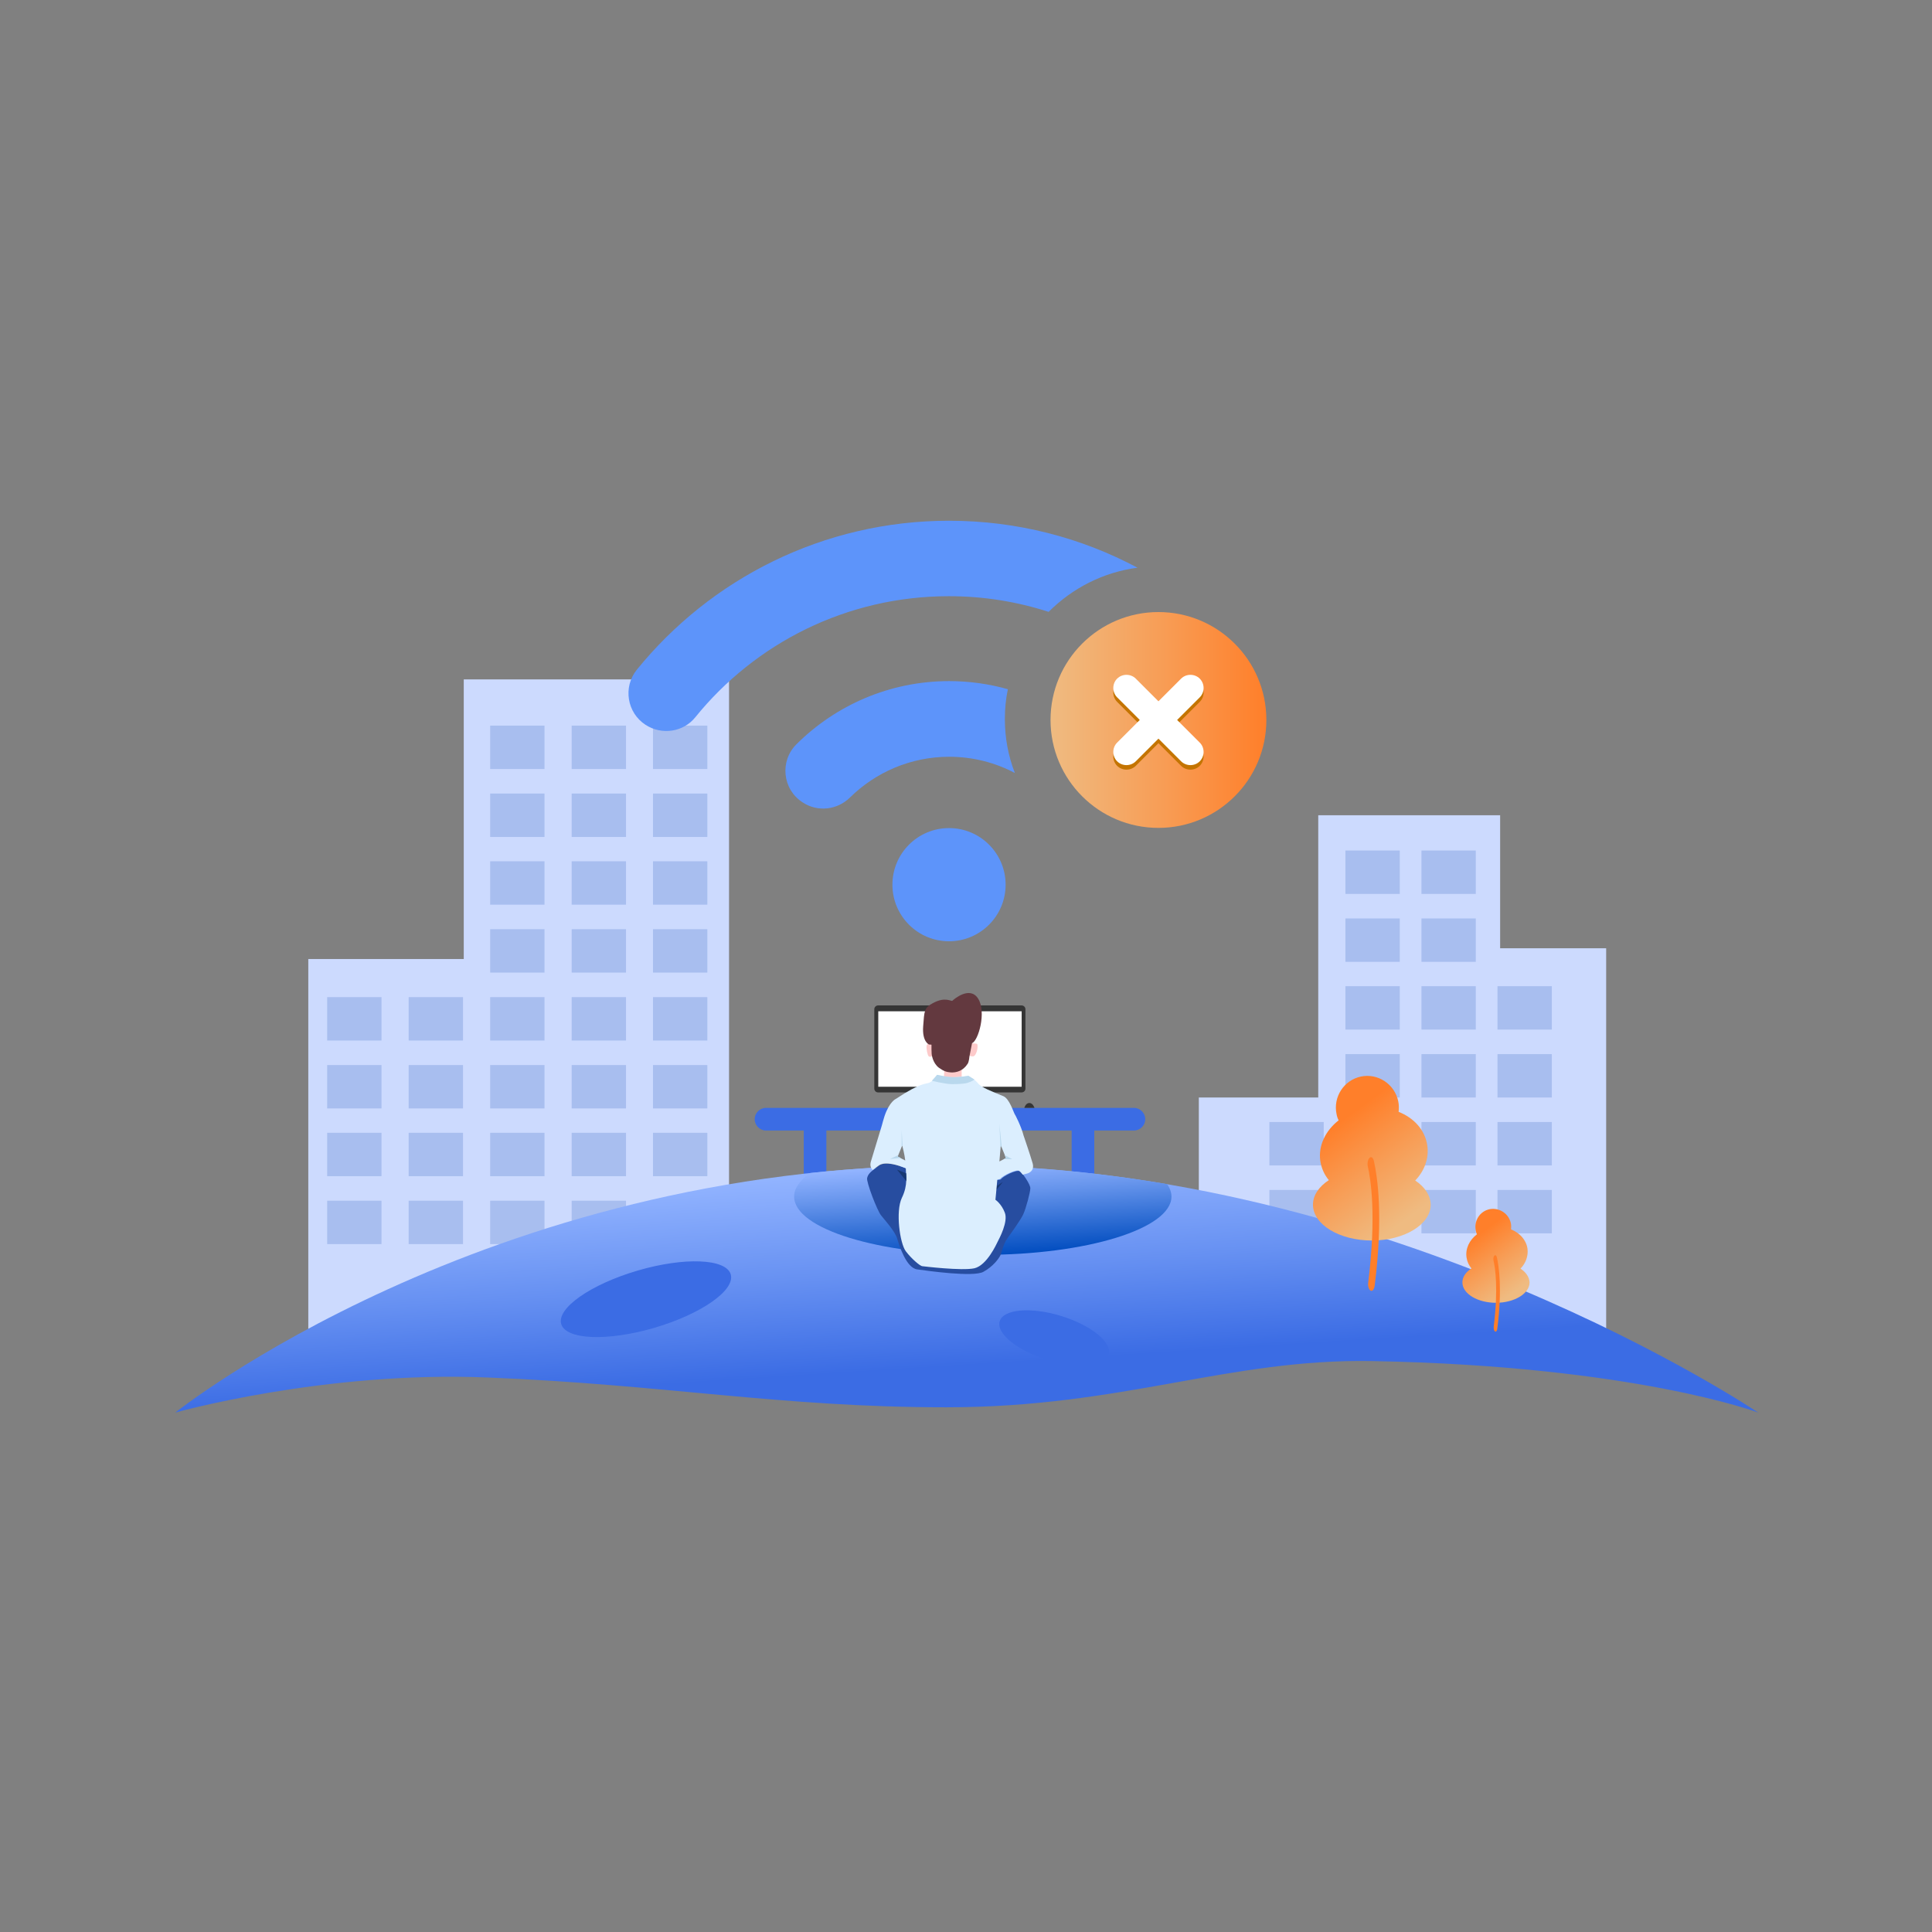 <?xml version="1.0" encoding="utf-8"?>
<!-- Generator: Adobe Illustrator 22.0.0, SVG Export Plug-In . SVG Version: 6.00 Build 0)  -->
<svg version="1.1" id="图层_1" xmlns="http://www.w3.org/2000/svg" xmlns:xlink="http://www.w3.org/1999/xlink" x="0px" y="0px"
	 viewBox="0 0 1024 1024" style="enable-background:new 0 0 1024 1024;" xml:space="preserve">
<rect x="0" y="0" width="1024" height="1024" fill="#808080" stroke="none"/>
<style type="text/css">
	.st0{fill:#3B6CE4;}
	.st1{fill:#CCDAFE;}
	.st2{fill:#A8BEEF;}
	.st3{fill:url(#SVGID_1_);}
	.st4{fill:url(#SVGID_2_);}
	.st5{fill:url(#SVGID_3_);}
	.st6{fill:#FF7F2A;}
	.st7{fill:url(#SVGID_4_);}
	.st8{fill:#5D94FA;}
	.st9{fill:#353535;}
	.st10{fill:#FFFFFF;}
	.st11{fill:url(#SVGID_5_);}
	.st12{fill:#C47400;}
	.st13{fill:#FDCACA;}
	.st14{fill:#274DA0;}
	.st15{fill:#63393F;}
	.st16{fill:#DBEEFE;}
	.st17{fill:#B9D8ED;}
	.st18{fill:#173872;}
</style>
<g>
	<g>
		<path class="st0" d="M601,599.2H406c-3.3,0-6-2.7-6-6l0,0c0-3.3,2.7-6,6-6h195c3.3,0,6,2.7,6,6l0,0
			C607,596.5,604.3,599.2,601,599.2z"/>
		
			<rect x="409" y="615.2" transform="matrix(-1.836970e-16 1 -1 -1.836970e-16 1053.197 189.181)" class="st0" width="46" height="12"/>
		
			<rect x="551" y="615.2" transform="matrix(-1.836970e-16 1 -1 -1.836970e-16 1195.197 47.181)" class="st0" width="46" height="12"/>
	</g>
	<g>
		<g>
			<polygon class="st1" points="163.4,714.1 163.4,508.3 245.8,508.3 245.8,360.1 386.4,360.1 386.4,714.1 			"/>
			<g>
				<rect x="259.8" y="384.6" class="st2" width="28.8" height="23"/>
				<rect x="303" y="384.6" class="st2" width="28.8" height="23"/>
				<rect x="346.1" y="384.6" class="st2" width="28.8" height="23"/>
				<rect x="259.8" y="420.6" class="st2" width="28.8" height="23"/>
				<rect x="303" y="420.6" class="st2" width="28.8" height="23"/>
				<rect x="346.1" y="420.6" class="st2" width="28.8" height="23"/>
				<rect x="259.8" y="456.5" class="st2" width="28.8" height="23"/>
				<rect x="303" y="456.5" class="st2" width="28.8" height="23"/>
				<rect x="346.1" y="456.5" class="st2" width="28.8" height="23"/>
				<rect x="259.8" y="492.5" class="st2" width="28.8" height="23"/>
				<rect x="303" y="492.5" class="st2" width="28.8" height="23"/>
				<rect x="346.1" y="492.5" class="st2" width="28.8" height="23"/>
				<rect x="259.8" y="528.5" class="st2" width="28.8" height="23"/>
				<rect x="216.6" y="528.5" class="st2" width="28.8" height="23"/>
				<rect x="173.4" y="528.5" class="st2" width="28.8" height="23"/>
				<rect x="303" y="528.5" class="st2" width="28.8" height="23"/>
				<rect x="346.1" y="528.5" class="st2" width="28.8" height="23"/>
				<rect x="259.8" y="564.5" class="st2" width="28.8" height="23"/>
				<rect x="216.6" y="564.5" class="st2" width="28.8" height="23"/>
				<rect x="173.4" y="564.5" class="st2" width="28.8" height="23"/>
				<rect x="303" y="564.5" class="st2" width="28.8" height="23"/>
				<rect x="346.1" y="564.5" class="st2" width="28.8" height="23"/>
				<rect x="259.8" y="600.4" class="st2" width="28.8" height="23"/>
				<rect x="216.6" y="600.4" class="st2" width="28.8" height="23"/>
				<rect x="173.4" y="600.4" class="st2" width="28.8" height="23"/>
				<rect x="303" y="600.4" class="st2" width="28.8" height="23"/>
				<rect x="346.1" y="600.4" class="st2" width="28.8" height="23"/>
				<rect x="259.8" y="636.4" class="st2" width="28.8" height="23"/>
				<rect x="216.6" y="636.4" class="st2" width="28.8" height="23"/>
				<rect x="173.4" y="636.4" class="st2" width="28.8" height="23"/>
				<rect x="303" y="636.4" class="st2" width="28.8" height="23"/>
				<rect x="346.1" y="636.4" class="st2" width="28.8" height="23"/>
			</g>
		</g>
		<g>
			<polygon class="st1" points="635.4,711.3 635.4,581.7 698.7,581.7 698.7,432.1 795.1,432.1 795.1,502.6 851.3,502.6 851.3,711.3 
							"/>
			<g>
				<rect x="713.1" y="450.8" class="st2" width="28.8" height="23"/>
				<rect x="753.4" y="450.8" class="st2" width="28.8" height="23"/>
				<rect x="713.1" y="594.7" class="st2" width="28.8" height="23"/>
				<rect x="672.8" y="594.7" class="st2" width="28.8" height="23"/>
				<rect x="672.8" y="630.7" class="st2" width="28.8" height="23"/>
				<rect x="753.4" y="594.7" class="st2" width="28.8" height="23"/>
				<rect x="713.1" y="486.8" class="st2" width="28.8" height="23"/>
				<rect x="753.4" y="486.8" class="st2" width="28.8" height="23"/>
				<rect x="713.1" y="522.7" class="st2" width="28.8" height="23"/>
				<rect x="753.4" y="522.7" class="st2" width="28.8" height="23"/>
				<rect x="793.7" y="522.7" class="st2" width="28.8" height="23"/>
				<rect x="793.7" y="558.7" class="st2" width="28.8" height="23"/>
				<rect x="793.7" y="594.7" class="st2" width="28.8" height="23"/>
				<rect x="793.7" y="630.7" class="st2" width="28.8" height="23"/>
				<rect x="713.1" y="558.7" class="st2" width="28.8" height="23"/>
				<rect x="753.4" y="558.7" class="st2" width="28.8" height="23"/>
				<rect x="713.1" y="630.7" class="st2" width="28.8" height="23"/>
				<rect x="753.4" y="630.7" class="st2" width="28.8" height="23"/>
			</g>
		</g>
		<linearGradient id="SVGID_1_" gradientUnits="userSpaceOnUse" x1="504.138" y1="619.252" x2="512.495" y2="750.951">
			<stop  offset="0" style="stop-color:#91B3FF"/>
			<stop  offset="0.402" style="stop-color:#6791F2"/>
			<stop  offset="0.794" style="stop-color:#3B6CE4"/>
		</linearGradient>
		<path class="st3" d="M92.9,748.7c0,0,164.1-131,411.6-131c233.1,0,427.4,131,427.4,131s-65.5-24.7-204.4-27.3
			c-76.3-1.4-132.4,24.5-225.9,24.5c-87.8,0-149.8-12.1-243.2-15.8C171.8,726.5,92.9,748.7,92.9,748.7z"/>
		<linearGradient id="SVGID_2_" gradientUnits="userSpaceOnUse" x1="519.843" y1="616.267" x2="523.826" y2="679.034">
			<stop  offset="0" style="stop-color:#91B3FF"/>
			<stop  offset="0.248" style="stop-color:#6795EC"/>
			<stop  offset="0.794" style="stop-color:#004CBF"/>
		</linearGradient>
		<path class="st4" d="M429.5,621.7c-5.5,3.8-8.6,8.1-8.6,12.5c0,17.1,44.8,30.9,100,30.9s100-13.9,100-30.9c0-2.2-0.8-4.4-2.3-6.6
			c-36.5-6.2-74.8-10-114.3-10C478.5,617.7,453.5,619.2,429.5,621.7z"/>
		
			<ellipse transform="matrix(0.96 -0.281 0.281 0.96 -179.801 124.176)" class="st0" cx="342.5" cy="688.2" rx="46.8" ry="15.8"/>
		
			<ellipse transform="matrix(0.292 -0.956 0.956 0.292 -282.43 1036.562)" class="st0" cx="559.1" cy="709.1" rx="12.2" ry="30.2"/>
		<g>
			<linearGradient id="SVGID_3_" gradientUnits="userSpaceOnUse" x1="744.318" y1="647.037" x2="707.365" y2="596.752">
				<stop  offset="0" style="stop-color:#EFBB81"/>
				<stop  offset="0.501" style="stop-color:#F79E57"/>
				<stop  offset="1" style="stop-color:#FF7F2A"/>
			</linearGradient>
			<path class="st5" d="M750.1,625.7c4.9-5.1,7.4-11.8,6.4-18.6c-1.2-8.2-7.1-14.6-15.2-17.8c0.2-1.8,0.2-3.7-0.2-5.6
				c-1.9-9.1-10.8-15-19.8-13.1c-9,1.9-14.8,10.8-12.9,19.9c0.2,1.2,0.6,2.3,1.1,3.3c-6.9,5.4-10.9,13.4-9.7,21.6
				c0.6,3.8,2.1,7.2,4.5,10.1c-5.2,3.4-8.4,8-8.4,13c0,10.5,14,19,31.2,19c17.2,0,31.2-8.5,31.2-19
				C758.2,633.6,755.2,629.1,750.1,625.7z"/>
			<g>
				<g>
					<path class="st6" d="M726.4,684L726.4,684c-0.9-0.5-1.5-2.5-1.2-4.3c4.4-35.6,1.3-54.8-0.2-61.3c-0.4-1.6-0.1-3.4,0.6-4.4l0,0
						c0.9-1.3,2.1-0.7,2.6,1.4c1.8,8,5.1,28.9,0.4,66.1C728.3,683.4,727.4,684.6,726.4,684z"/>
				</g>
			</g>
		</g>
		<g>
			<linearGradient id="SVGID_4_" gradientUnits="userSpaceOnUse" x1="802.648" y1="684.567" x2="781.566" y2="655.877">
				<stop  offset="0" style="stop-color:#EFBB81"/>
				<stop  offset="0.501" style="stop-color:#F79E57"/>
				<stop  offset="1" style="stop-color:#FF7F2A"/>
			</linearGradient>
			<path class="st7" d="M805.9,672.4c2.8-2.9,4.2-6.7,3.7-10.6c-0.7-4.7-4.1-8.3-8.7-10.2c0.1-1,0.1-2.1-0.1-3.2
				c-1.1-5.2-6.2-8.5-11.3-7.5c-5.2,1.1-8.4,6.2-7.3,11.4c0.1,0.7,0.3,1.3,0.6,1.9c-4,3.1-6.2,7.6-5.5,12.3c0.3,2.2,1.2,4.1,2.6,5.8
				c-3,1.9-4.8,4.5-4.8,7.4c0,6,8,10.8,17.8,10.8c9.8,0,17.8-4.9,17.8-10.8C810.6,676.9,808.8,674.3,805.9,672.4z"/>
			<g>
				<g>
					<path class="st6" d="M792.4,705.7L792.4,705.7c-0.5-0.3-0.8-1.4-0.7-2.5c2.5-20.3,0.8-31.2-0.1-35c-0.2-0.9-0.1-1.9,0.3-2.5
						l0,0c0.5-0.8,1.2-0.4,1.5,0.8c1,4.5,2.9,16.5,0.2,37.7C793.5,705.3,793,706,792.4,705.7z"/>
				</g>
			</g>
		</g>
	</g>
	<circle class="st8" cx="503" cy="468.9" r="30"/>
	<g>
		<path class="st9" d="M541.5,579h-76.1c-1.1,0-2-0.9-2-2v-42.1c0-1.1,0.9-2,2-2h76.1c1.1,0,2,0.9,2,2V577
			C543.5,578.1,542.6,579,541.5,579z"/>
		<rect x="465.5" y="536" class="st10" width="76" height="40"/>
	</g>
	<path class="st9" d="M542.9,587.2h5.4c0,0-0.8-2.6-2.7-2.6C543.6,584.6,542.9,587.2,542.9,587.2z"/>
	<path class="st8" d="M532.6,381.1c0-5.4,0.5-10.7,1.6-15.8c-9.9-2.8-20.4-4.3-31.1-4.3c-31.6,0-60.2,12.8-81,33.5
		c-8.9,8.9-7.4,23.8,3.2,30.7l0.3,0.2c7.9,5.1,18.2,3.9,24.9-2.7c13.5-13.3,32.1-21.6,52.6-21.6c12.5,0,24.4,3.1,34.8,8.6
		C534.4,400.7,532.6,391.1,532.6,381.1z"/>
	<linearGradient id="SVGID_5_" gradientUnits="userSpaceOnUse" x1="556.801" y1="381.573" x2="671.174" y2="381.573">
		<stop  offset="0" style="stop-color:#EFBB81"/>
		<stop  offset="0.501" style="stop-color:#F79E57"/>
		<stop  offset="1" style="stop-color:#FF7F2A"/>
	</linearGradient>
	<circle class="st11" cx="614" cy="381.6" r="57.2"/>
	<path class="st8" d="M602.9,300.9c-29.8-15.9-63.8-24.9-99.9-24.9c-66.7,0-126.4,30.8-165.5,79c-7.4,9.2-5.2,22.8,4.7,29.2l0,0
		c8.5,5.5,19.9,3.9,26.3-4c31.7-39.2,80.2-64.2,134.4-64.2c18.5,0,36.2,2.9,52.9,8.3C568.3,311.8,584.6,303.3,602.9,300.9z"/>
	<path class="st12" d="M623.9,384l12-12c2.7-2.7,2.7-7.2,0-9.9c-2.7-2.7-7.2-2.7-9.9,0l-12,12l-12-12c-2.7-2.7-7.2-2.7-9.9,0
		c-2.7,2.7-2.7,7.2,0,9.9l12,12l-12,12c-2.7,2.7-2.7,7.2,0,9.9v0c2.7,2.7,7.2,2.7,9.9,0l12-12l12,12c2.7,2.7,7.2,2.7,9.9,0v0
		c2.7-2.7,2.7-7.2,0-9.9L623.9,384z"/>
	<path class="st10" d="M623.9,381.6l12-12c2.7-2.7,2.7-7.2,0-9.9c-2.7-2.7-7.2-2.7-9.9,0l-12,12l-12-12c-2.7-2.7-7.2-2.7-9.9,0
		c-2.7,2.7-2.7,7.2,0,9.9l12,12l-12,12c-2.7,2.7-2.7,7.2,0,9.9v0c2.7,2.7,7.2,2.7,9.9,0l12-12l12,12c2.7,2.7,7.2,2.7,9.9,0v0
		c2.7-2.7,2.7-7.2,0-9.9L623.9,381.6z"/>
	<g>
		<polygon class="st13" points="500.7,562.4 509.7,562.4 509.7,577.8 500,577.8 		"/>
		<path class="st13" d="M493.7,553c0,0-2.4-0.3-2.6,1.3s0.5,5,1.1,5.5c1,1.1,3.2-1,3.2-1L493.7,553z"/>
		<path class="st13" d="M512.6,558.9c0,0,2.6,1.6,3.7,0.8c1.1-0.8,1.8-3.4,1.8-4.5s0.3-2.1-1.1-2.1c-1.3,0-2.1-0.3-2.4,0
			S512.6,558.9,512.6,558.9z"/>
		<path class="st14" d="M482.8,620.4c0,0-12.2-6.1-16.9-2.6c-4.8,3.4-5.8,4.5-6.3,6.6c-0.5,2.1,5.3,17.2,7.4,19.8
			c2.1,2.6,7.4,8.5,8.5,12.2c1.1,3.7,4.8,15.6,10.6,16.4s29.8,4.2,35.1,1.3c5.3-2.9,8.2-7.1,9-8.7s1.3-5.5,3.7-9
			c2.4-3.4,7.1-9.8,8.5-12.9s3.7-11.6,3.7-13.7c0-2.1-4-7.9-5.5-9c-1.6-1.1-9,2.6-10,4.2c-1.1,1.6-47.8,1.6-47.8,1.6L482.8,620.4z"
			/>
		<path class="st15" d="M518.5,529.4c-4.4-7.2-13.1,0.4-13.7,1c-0.6,0.6-3.6-2.4-10.4,1.3c-4.6,2.5-4.5,4.1-5.1,12.3
			c-0.6,8.2,3.1,9.6,3.1,9.6s0.5,0,1.3,0.1c0,1.7,0,3.6,0.1,4.9c0,0,0.4,4.7,3.8,7.3c2.5,1.8,4,2.3,6.2,2.5c3,0.2,6.6-0.7,9.1-4.6
			c0.7-1.1,0.9-3.7,0.9-3.7l1.4-7.2C518.5,551.7,522.9,536.6,518.5,529.4z"/>
		<path class="st16" d="M547.3,616.5c-1.3-4.5-4.8-14.7-4.8-14.7l0,0c-1.2-4.7-4.4-11-4.8-11.5c-0.5-0.8-2.7-8-5.9-9.3
			c-6.1-2.5-11.8-4.7-13.4-6.8c-1.6-2.1-5.2-4-5.2-4s-5.4,1-9.9,0.7c-4.3-0.3-5.8-1.3-6.8-0.9c-0.3,0.1-1.5,2.6-3.6,3.7
			c-2.1,1.1-4.2-0.5-18,8.7c0,0-3.4,1.3-6.1,9.2c-0.7,2.2-1.1,3.8-1.4,4.9l0,0c0,0-4.5,14.7-5.8,19.1c-0.7,2.3,0.1,3.7,1,4.5
			c0.8-0.7,1.9-1.5,3.2-2.4c3.4-2.4,10.4-0.1,14.3,1.5c0,3.9,1.3,8.7-2.1,15.7c-3.4,7.1-1.1,24,2.1,28.3c3.2,4.2,7.7,7.9,8.7,7.9
			c0,0,21.1,2.6,27.7,1.1c6.6-1.6,11.6-12.7,12.4-14.3c0.8-1.6,5.5-10.3,3.7-15.1c-1.8-4.8-5-6.9-5-6.9s0.5-4.9,1-10.7
			c0.9-0.1,1.5-0.3,1.6-0.4c1.1-1.6,8.5-5.3,10-4.2c0.5,0.3,1.1,1,1.9,2l2.3-0.6C544.5,622,548.6,621,547.3,616.5z M478.2,607.1
			c0.3,1.2,1.2,4.6,1.6,8l-4-2.1L478.2,607.1z M529.7,615.6c0.4-4.3,0.7-7.8,0.7-8.2c0-0.2,0-0.3,0.1-0.3l2.7,6.7L529.7,615.6z"/>
		<path class="st17" d="M504.4,574.6c0,0,5.8,0.1,8.2-0.6c2.4-0.7,3.9-1.8,3.9-1.8l-3.2-2c0,0-4.6,0.8-8.2,0.7
			c-3.6,0-8.5-1.4-8.5-1.2c0,0.2-2.7,3.1-2.7,3.1S500.9,574.6,504.4,574.6z"/>
		<polygon class="st18" points="475.4,619.9 480.4,626 480.4,624.4 480.3,621.9 		"/>
		<polygon class="st18" points="528.4,628.5 531.5,626.5 528.3,630.5 		"/>
		<polygon class="st17" points="476.1,612.2 471.7,614.3 477.4,613.7 475.8,612.9 		"/>
		<polygon class="st17" points="532.5,612.2 536.5,614.4 532,614.4 533.1,613.8 		"/>
		<polygon class="st17" points="477.9,607.7 478.2,607.1 478.4,607.7 477.9,598.9 		"/>
		<polygon class="st17" points="530.3,608.4 529.7,595.7 531,608.6 530.4,607.1 		"/>
	</g>
</g>
</svg>
